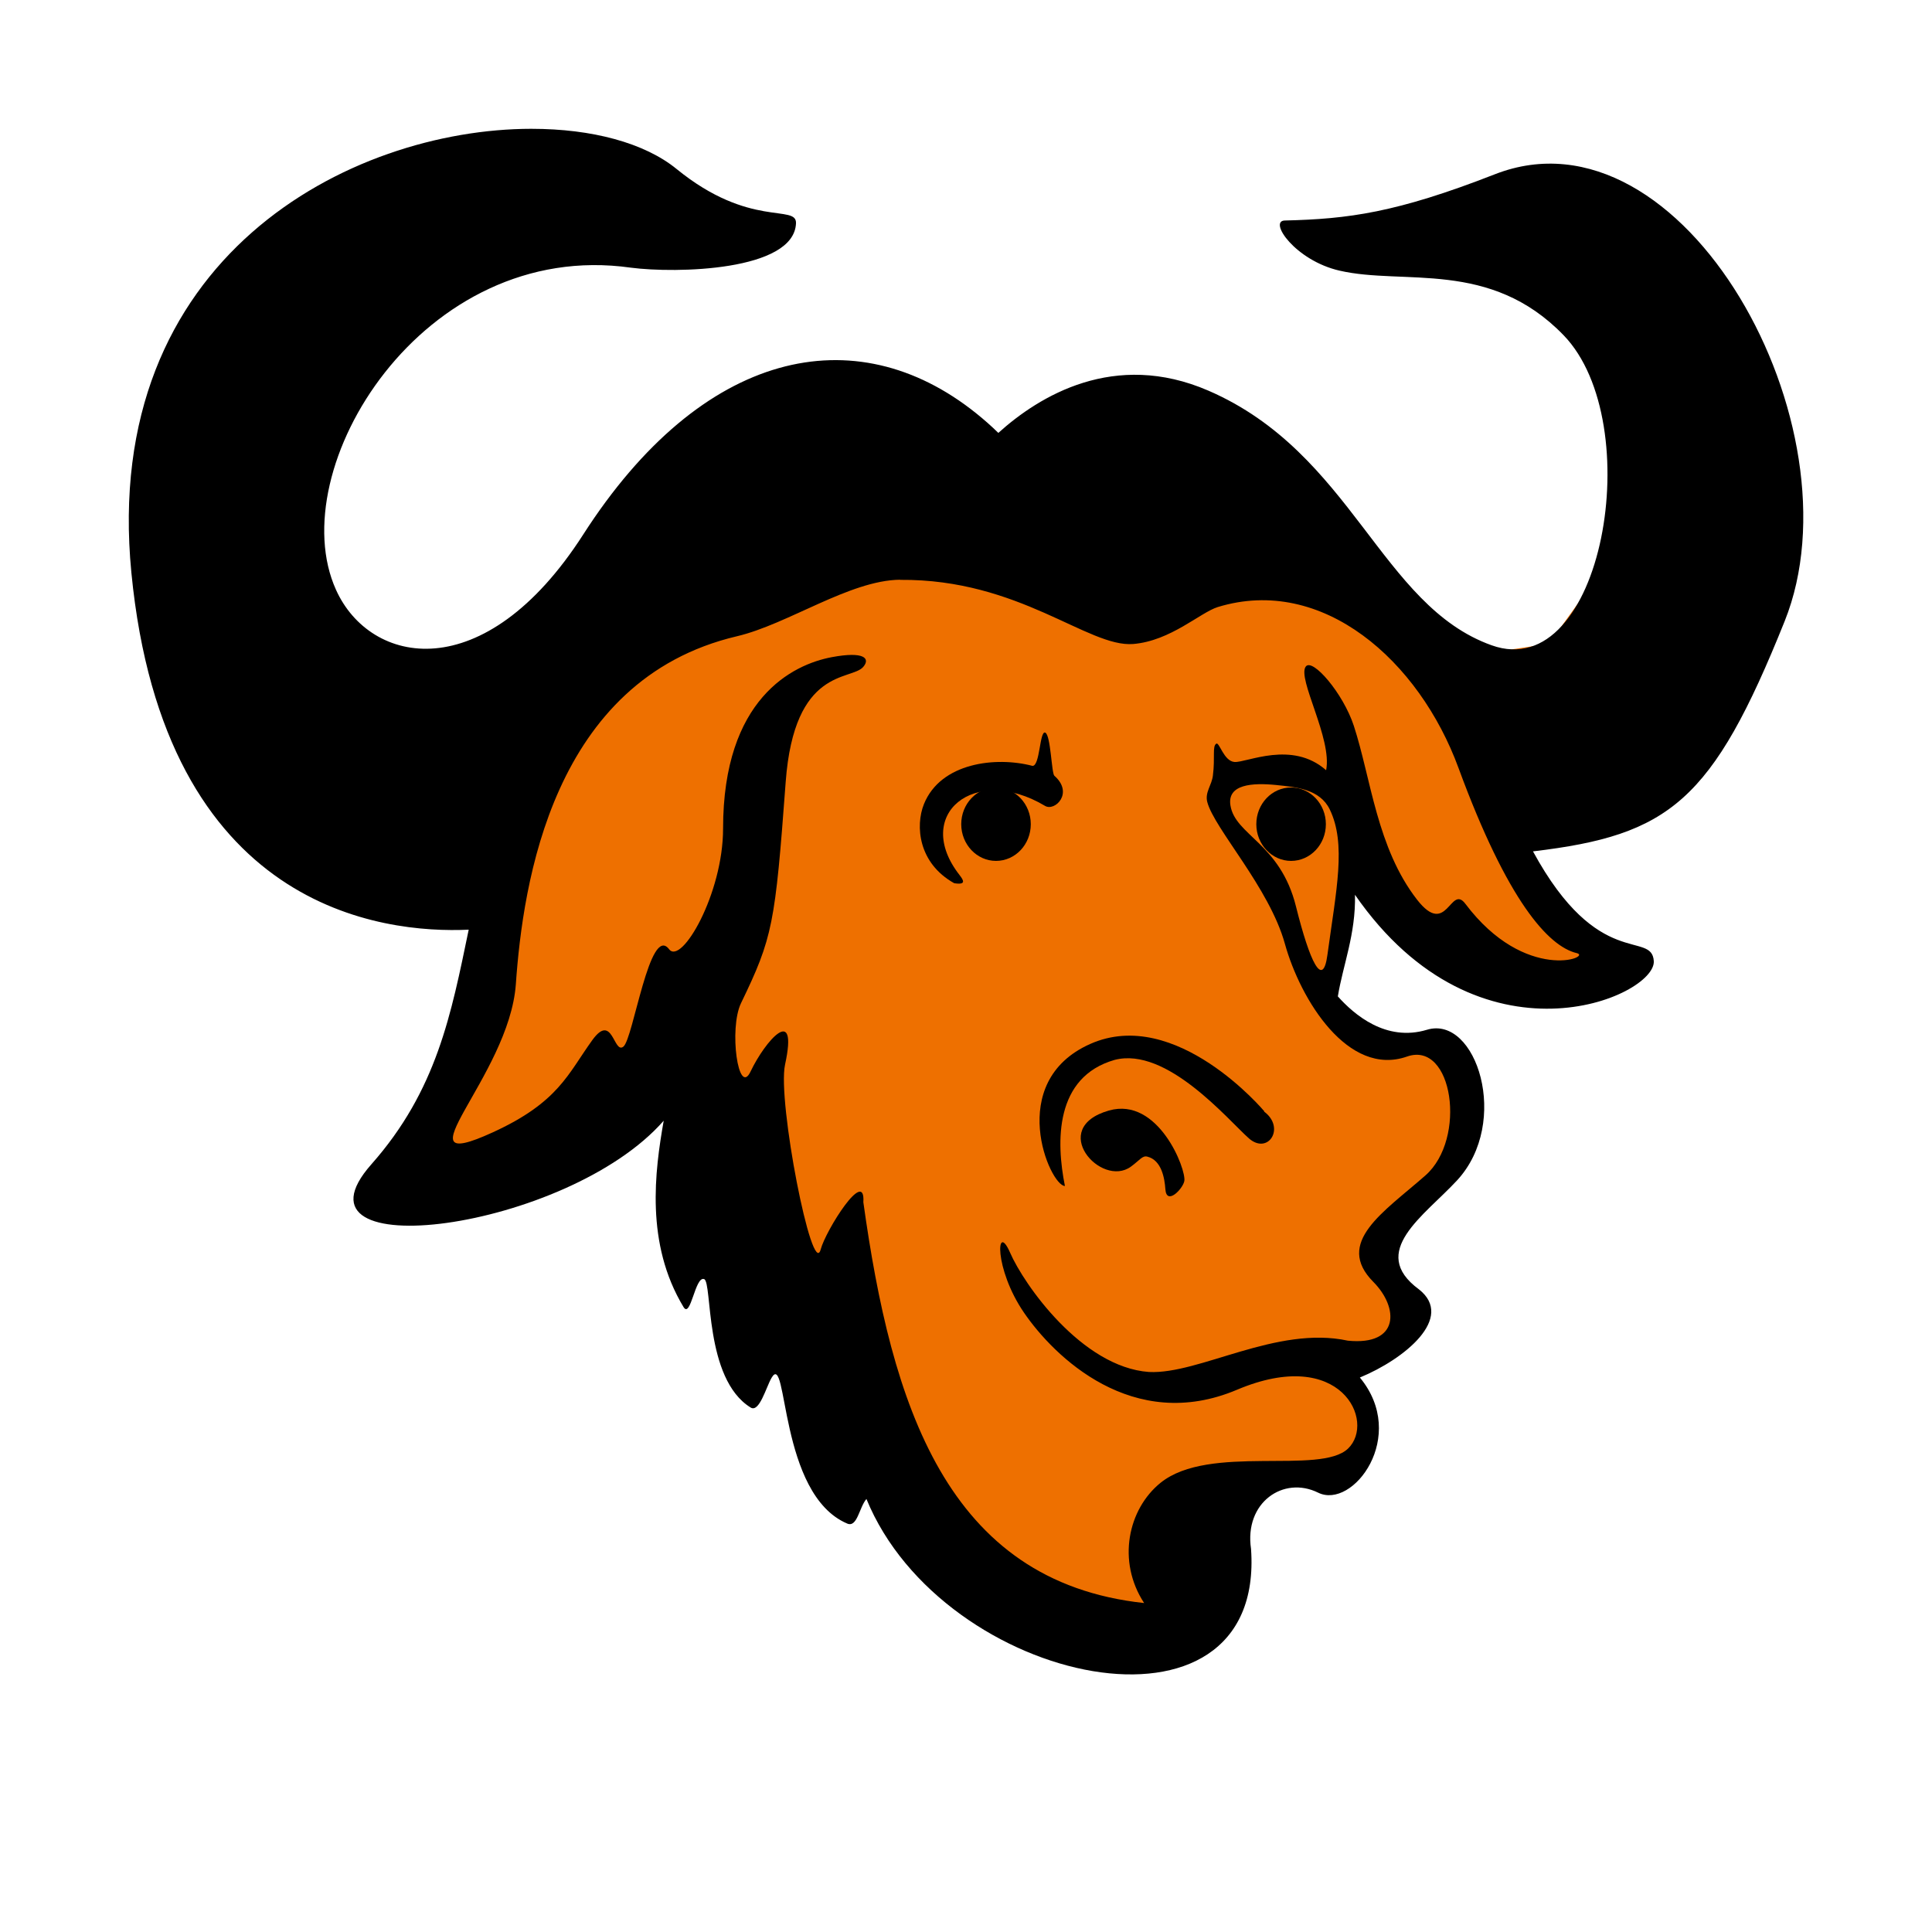 <svg width="15" height="15" version="1.1" xmlns="http://www.w3.org/2000/svg">
 <path d="m7.83 6.582z" style="fill:none;stroke-width:.054"/>
 <path d="m3.921 6.63-0.292 1.234-0.437 1.08 0.25 0.265 1.021-0.419 0.625-0.463 0.333 0.463 0.521 1.124 0.646 1.257l0.75 0.992 0.917 0.375 0.771 0.044 0.625-0.86 0.208-0.287h0.5l0.146-0.176 0.083-0.243-0.125-0.309-0.021-0.22 0.354-0.044 0.083-0.331-0.187-0.331 0.146-0.419 0.292-0.22 0.229-0.375-0.042-0.485-0.167-0.176-0.333-0.044-0.312-0.11-0.271-0.198 0.083-0.309 0.104-0.75 0.354 0.353 0.729 0.507 0.771 0.022 0.167-0.176-0.375-0.353-0.396-0.617 0.771-0.22 0.729-0.485 0.542-0.882 0.125-0.948-0.292-1.124-0.417-0.683-0.833-0.728-0.896 0.11-0.854 0.265-0.437-0.022 0.125 0.22 0.604 0.11 0.542 0.044 0.729 0.309 0.417 0.86-0.042 0.705-0.125 0.573-0.333 0.463-0.437 0.066-0.604-0.331-0.604-0.75-0.854-0.75-0.75-0.22-0.687 0.243-0.312 0.176-0.5-0.331-1.083-0.154-0.625 0.198-0.562 0.463-0.437 0.573-0.5 0.639-0.521 0.331-0.75-0.066-0.437-0.419v-0.727l0.187-0.661 0.333-0.551 0.417-0.419 0.687-0.353 0.708-0.022 0.771 0.022 0.542-0.22-0.625-0.176-0.604-0.287-0.646-0.176-0.729 0.11-0.979 0.397-0.708 0.529-0.5 0.948-0.125 0.97-0.021 0.551 0.146 0.705 0.312 0.661 0.562 0.639 0.75 0.198 0.667-0.088z" style="fill:#ee7000;stroke-width:.054"/>
 <path d="m4.126 1c-1.405 9.9999e-4 -3.345 0.995-3.106 3.446 0.255 2.622 1.956 2.803 2.619 2.772-0.136 0.655-0.247 1.247-0.756 1.822-0.714 0.807 1.521 0.518 2.27-0.339-0.069 0.392-0.144 0.954 0.154 1.447 0.056 0.092 0.09-0.244 0.16-0.217 0.065 0.025-0.002 0.773 0.361 0.997 0.067 0.042 0.119-0.155 0.162-0.23 0.128-0.221 0.053 0.904 0.588 1.131 0.078 0.033 0.093-0.127 0.149-0.191 0.594 1.452 3.099 1.983 2.986 0.388-0.054-0.361 0.252-0.57 0.521-0.437 0.27 0.133 0.701-0.438 0.324-0.894 0.347-0.143 0.74-0.464 0.458-0.685-0.396-0.292 0.043-0.571 0.297-0.846 0.417-0.452 0.149-1.285-0.234-1.169-0.318 0.096-0.566-0.118-0.692-0.259 0.039-0.241 0.14-0.484 0.133-0.789 0.966 1.395 2.337 0.791 2.32 0.515-0.015-0.242-0.43 0.082-0.938-0.852 1.06-0.126 1.392-0.386 1.954-1.787 0.604-1.506-0.786-4.042-2.25-3.47-0.768 0.3-1.139 0.347-1.631 0.359-0.129 3e-3 0.081 0.31 0.424 0.389 0.5 0.116 1.169-0.09 1.741 0.502 0.657 0.68 0.305 2.716-0.559 2.407-0.864-0.309-1.08-1.492-2.199-1.977-0.73-0.316-1.314 0.042-1.631 0.328-0.055-0.054-0.113-0.105-0.173-0.153-0.94-0.753-2.128-0.494-3.05 0.942-0.769 1.197-1.654 1.016-1.919 0.43-0.425-0.938 0.674-2.73 2.288-2.502 0.35 0.046 1.267 0.027 1.283-0.344 0.007-0.152-0.358 0.042-0.927-0.422-0.249-0.203-0.657-0.312-1.126-0.312zm2.863 3.502c0.926-8e-3 1.458 0.526 1.809 0.498 0.291-0.024 0.521-0.245 0.657-0.287 0.813-0.249 1.564 0.417 1.869 1.25 0.38 1.034 0.698 1.385 0.918 1.437 0.124 0.03-0.399 0.235-0.865-0.383-0.117-0.156-0.142 0.267-0.375-0.032-0.312-0.401-0.357-0.939-0.491-1.35-0.083-0.253-0.321-0.529-0.373-0.46-0.069 0.092 0.207 0.56 0.158 0.805-0.265-0.234-0.616-0.058-0.711-0.064-0.084-6e-3 -0.118-0.158-0.142-0.142-0.032 0.021-0.008 0.104-0.026 0.247-0.009 0.076-0.063 0.13-0.044 0.205 0.054 0.208 0.482 0.665 0.603 1.102 0.121 0.435 0.491 1.035 0.948 0.875 0.356-0.125 0.467 0.638 0.143 0.923-0.324 0.285-0.708 0.521-0.404 0.827 0.198 0.2 0.204 0.496-0.198 0.456-0.553-0.12-1.153 0.263-1.545 0.243-0.521-0.038-0.971-0.68-1.078-0.927-0.108-0.247-0.126 0.124 0.108 0.466 0.234 0.342 0.845 0.941 1.654 0.599 0.809-0.342 1.078 0.247 0.863 0.456-0.216 0.209-1.078-0.038-1.456 0.266-0.253 0.204-0.341 0.609-0.128 0.934-1.54-0.166-1.962-1.55-2.18-3.112 0.018-0.275-0.292 0.219-0.331 0.366-0.065 0.242-0.338-1.153-0.277-1.434 0.105-0.483-0.156-0.182-0.267 0.052-0.096 0.205-0.17-0.331-0.075-0.529 0.247-0.511 0.265-0.613 0.347-1.717 0.066-0.896 0.508-0.785 0.602-0.894 0.057-0.066 0.008-0.123-0.243-0.076-0.306 0.057-0.845 0.323-0.845 1.331 0 0.506-0.323 1.063-0.419 0.937-0.151-0.199-0.278 0.695-0.355 0.756-0.076 0.061-0.083-0.269-0.241-0.051-0.19 0.263-0.262 0.483-0.774 0.717-0.766 0.35 0.129-0.432 0.18-1.151 0.055-0.78 0.282-2.363 1.716-2.701 0.396-0.093 0.876-0.435 1.267-0.439zm2.921 1.593c0.156 0.016 0.338 0.033 0.414 0.189 0.13 0.268 0.051 0.624-0.018 1.13-0.036 0.266-0.137 0.053-0.244-0.376-0.122-0.491-0.472-0.552-0.509-0.785-0.026-0.164 0.169-0.177 0.358-0.158z" style="stroke-width:.054"/>
 <path d="m8.003 6.399c0 0.158-0.121 0.285-0.27 0.285-0.149 0-0.27-0.128-0.27-0.285 0-0.158 0.121-0.285 0.27-0.285 0.149 0 0.27 0.128 0.27 0.285z" style="stroke-width:.014"/>
 <path d="m7.407 6.857c0.1 0.016 0.072-0.025 0.043-0.063-0.366-0.468 0.115-0.865 0.664-0.537 0.076 0.045 0.225-0.1 0.072-0.234-0.022-0.019-0.028-0.318-0.071-0.335-0.044-0.017-0.04 0.265-0.1 0.258-0.282-0.074-0.712-0.026-0.842 0.298-0.067 0.168-0.044 0.457 0.235 0.613z" style="stroke-width:.054"/>
 <path d="m9.816 8.628s-0.686-0.818-1.351-0.523c-0.665 0.295-0.313 1.103-0.197 1.103-0.069-0.343-0.08-0.846 0.386-0.979 0.404-0.105 0.879 0.464 1.042 0.609 0.15 0.132 0.287-0.083 0.118-0.208z" style="stroke-width:.054"/>
 <path d="m9.195 9.17c0.017-0.09-0.202-0.657-0.585-0.548-0.477 0.136-0.062 0.604 0.17 0.436 0.07-0.051 0.089-0.088 0.128-0.078 0.111 0.028 0.134 0.168 0.14 0.253 0.009 0.129 0.135-2e-3 0.147-0.063z" style="stroke-width:.054"/>
 <path d="m8.091 6.099z" style="fill:none;stroke-width:.054"/>
 <path d="m10.294 6.399c0 0.158-0.121 0.285-0.27 0.285-0.149 0-0.27-0.128-0.27-0.285 0-0.158 0.121-0.285 0.27-0.285 0.149 0 0.27 0.128 0.27 0.285z" style="stroke-width:.014"/>
</svg>
